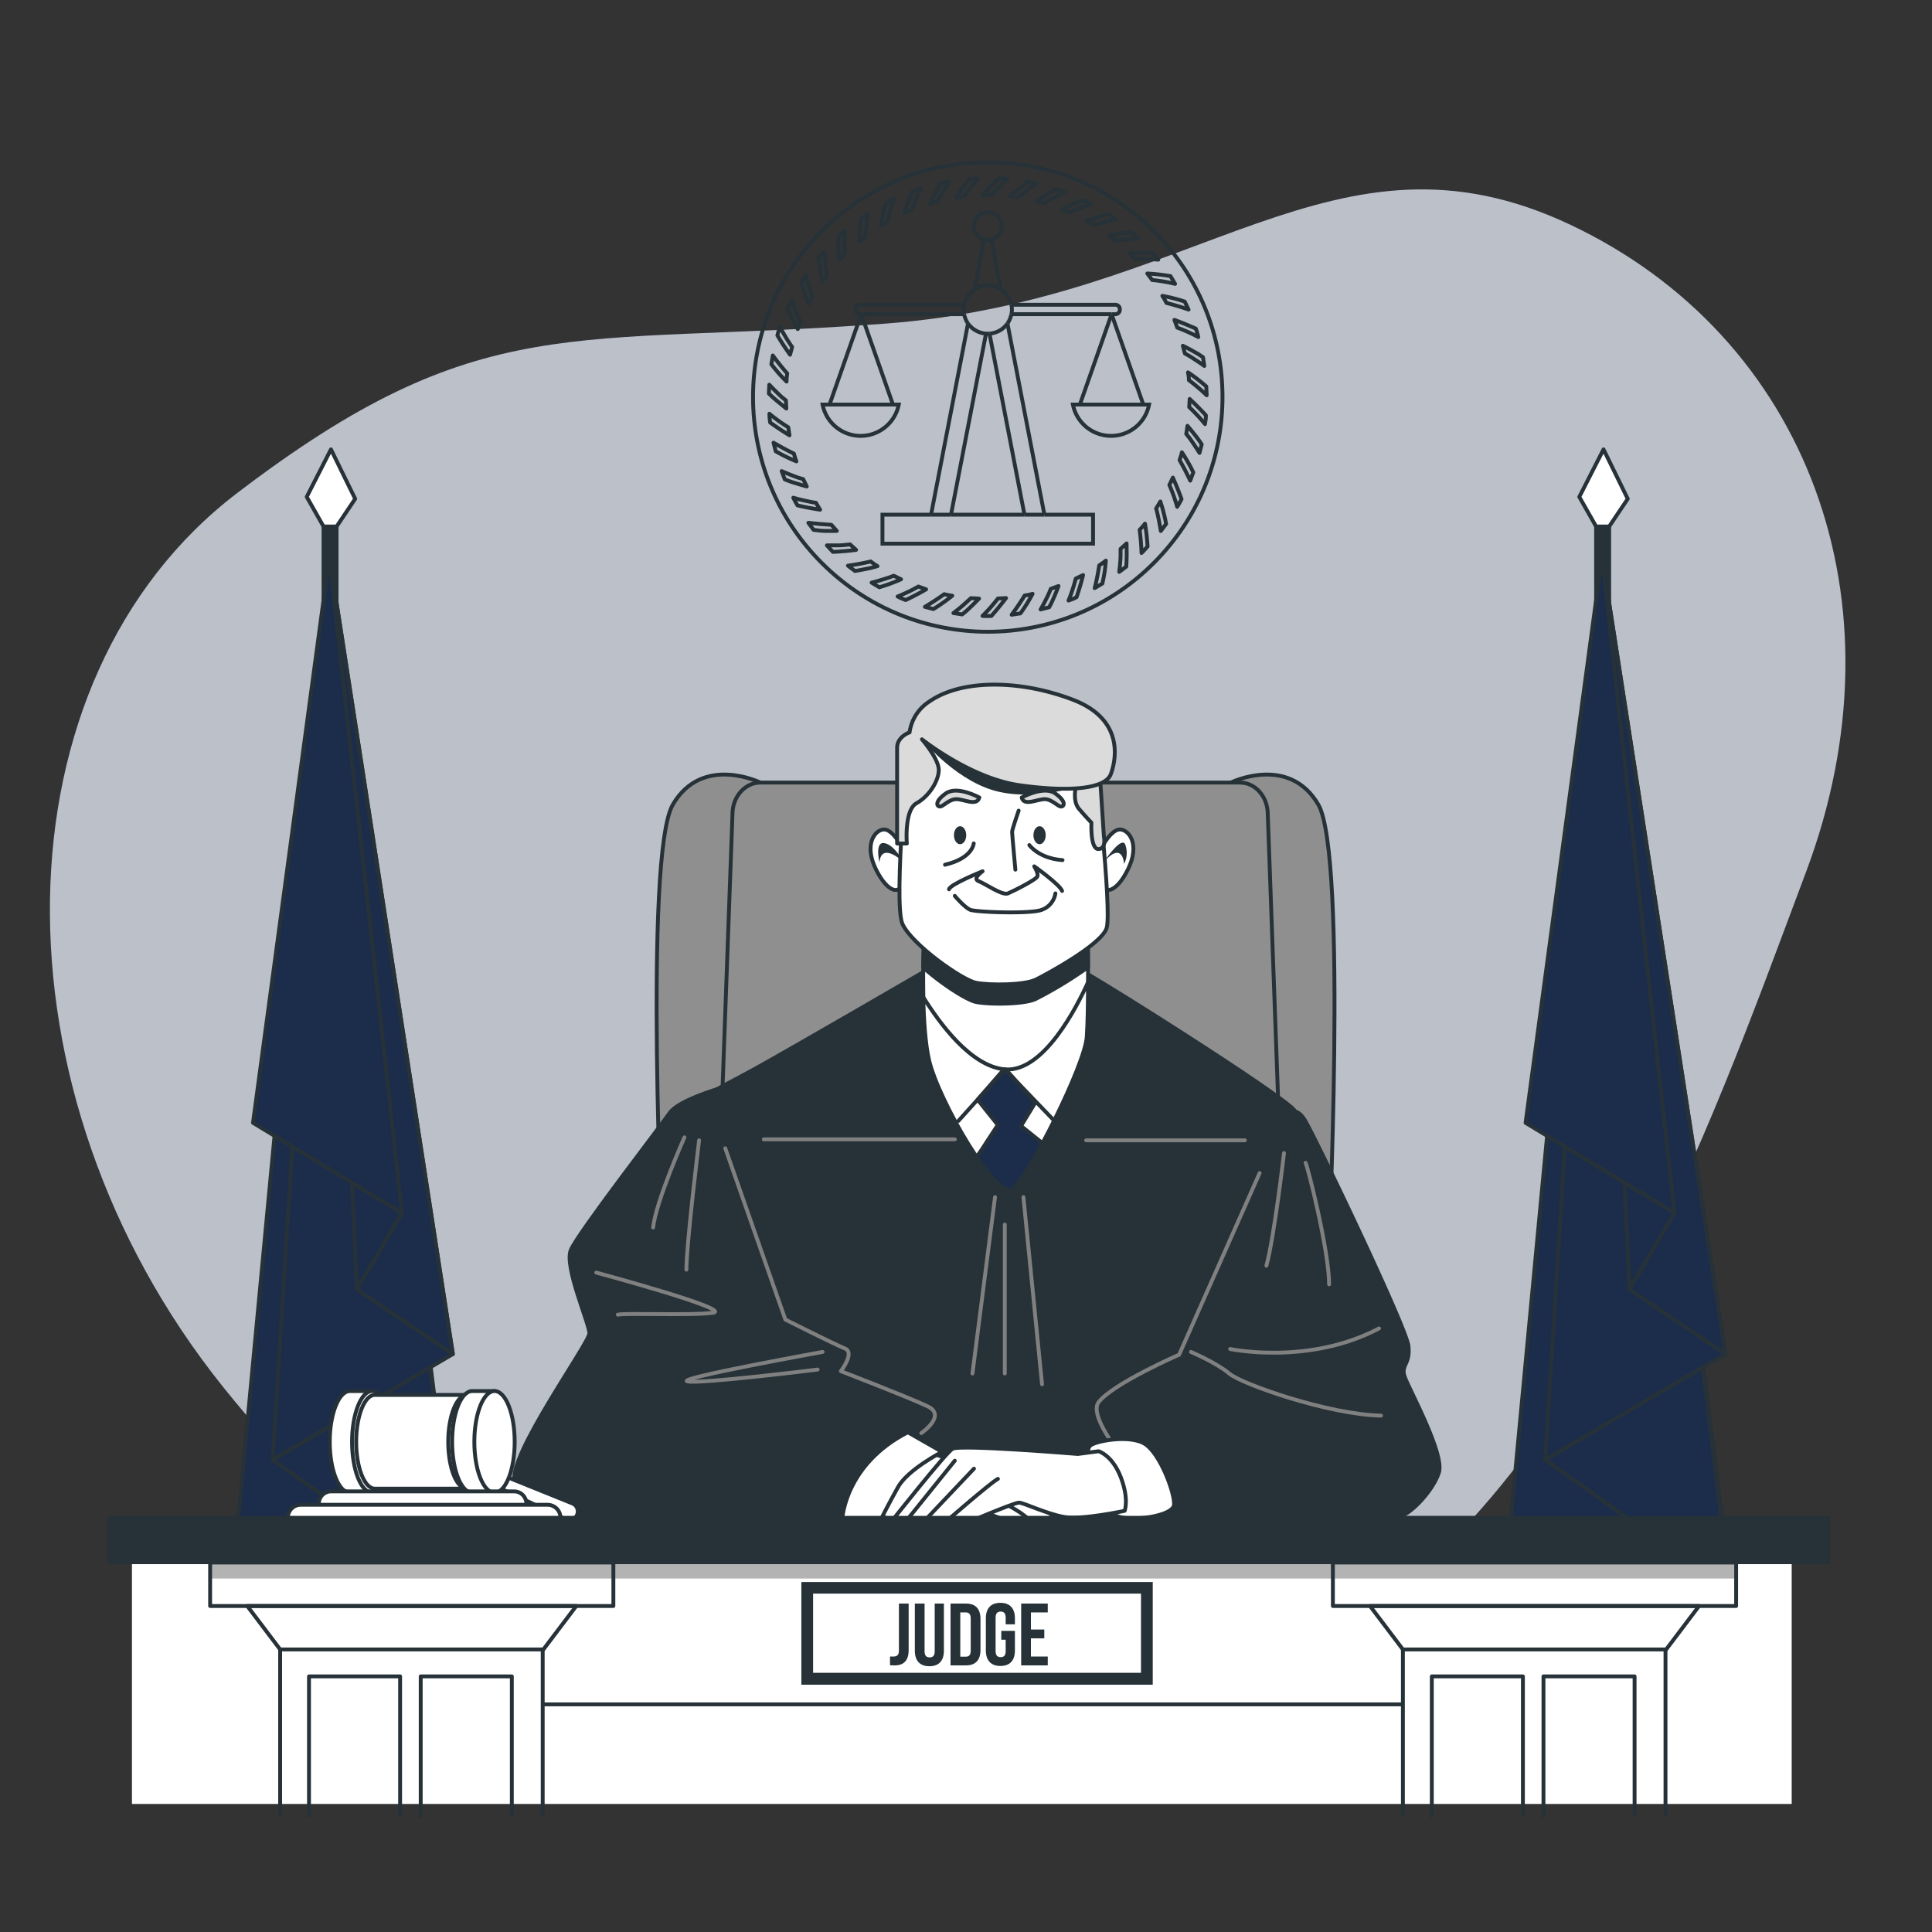 <svg xmlns="http://www.w3.org/2000/svg" viewBox="0 0 500 500"><rect x="0" y="0" width="500" height="500" fill="#333333" stroke="none"/><g id="freepik--background-simple--inject-2"><path d="M187.3,451.92s80.26,23.39,152.14-23.07,101.81-133.48,128-203.29.29-138.39-61-167.38S310.29,77.71,229,83.76,124.57,79.41,61.39,127.59-3.44,282.7,57.78,359,187.3,451.92,187.3,451.92Z" style="fill:#1C2C4B"></path><path d="M187.3,451.92s80.26,23.39,152.14-23.07,101.81-133.48,128-203.29.29-138.39-61-167.38S310.29,77.71,229,83.76,124.57,79.41,61.39,127.59-3.44,282.7,57.78,359,187.3,451.92,187.3,451.92Z" style="fill:#fff;opacity:0.7"></path></g><g id="freepik--Symbol--inject-2"><circle cx="255.63" cy="102.75" r="60.75" transform="translate(2.22 210.85) rotate(-45)" style="fill:none;stroke:#263238;stroke-linecap:round;stroke-linejoin:round"></circle><path d="M307.77,105.36l.11-2.11c1.4,1.31,2.81,2.71,4.2,4.23,0,.38,0,.76-.06,1.14l-.17,1.13A45.89,45.89,0,0,0,307.77,105.36Z" style="fill:none;stroke:#263238;stroke-linecap:round;stroke-linejoin:round"></path><path d="M307,112.3l.32-2.09c.63.74,1.26,1.51,1.88,2.31A27.19,27.19,0,0,1,311,115l-.57,2.21c-.54-.86-1.09-1.7-1.64-2.51l-.83-1.2Z" style="fill:none;stroke:#263238;stroke-linecap:round;stroke-linejoin:round"></path><path d="M305.27,119.06a14.2,14.2,0,0,0,.6-2,41.34,41.34,0,0,1,2.95,5.19l-.79,2.14Q306.71,121.57,305.27,119.06Z" style="fill:none;stroke:#263238;stroke-linecap:round;stroke-linejoin:round"></path><path d="M302.63,125.51l.91-1.9q1.18,2.63,2.24,5.55a21.67,21.67,0,0,1-1.13,2A43,43,0,0,0,302.63,125.51Z" style="fill:none;stroke:#263238;stroke-linecap:round;stroke-linejoin:round"></path><path d="M299.21,131.6l1.09-1.81a44,44,0,0,1,1.49,5.8l-1.37,1.83C300.07,135.39,299.73,133.49,299.21,131.6Z" style="fill:none;stroke:#263238;stroke-linecap:round;stroke-linejoin:round"></path><path d="M294.94,137.12a18.94,18.94,0,0,0,1.38-1.59,53.38,53.38,0,0,1,.67,5.91c-.53.55-1,1.15-1.57,1.67C295.38,141.08,295.17,139,294.94,137.12Z" style="fill:none;stroke:#263238;stroke-linecap:round;stroke-linejoin:round"></path><path d="M290,142.06l1.56-1.42c.05,1.93.05,4-.08,6L289.66,148c.12-1,.21-2,.29-3S290,143,290,142.06Z" style="fill:none;stroke:#263238;stroke-linecap:round;stroke-linejoin:round"></path><path d="M284.48,146.32a20.54,20.54,0,0,0,1.71-1.23c-.09,1-.17,2-.33,3s-.35,1.93-.56,2.92l-2,1.19C283.82,150.17,284.19,148.22,284.48,146.32Z" style="fill:none;stroke:#263238;stroke-linecap:round;stroke-linejoin:round"></path><path d="M278.4,149.74l1.9-.91q-.69,2.79-1.69,5.72c-.34.16-.68.34-1,.48l-1.08.39A42.54,42.54,0,0,0,278.4,149.74Z" style="fill:none;stroke:#263238;stroke-linecap:round;stroke-linejoin:round"></path><path d="M271.94,152.39l2-.73c-.34.92-.71,1.84-1.11,2.77l-.62,1.4-.68,1.32-2.22.57c.5-.89,1-1.77,1.42-2.65A24.31,24.31,0,0,0,271.94,152.39Z" style="fill:none;stroke:#263238;stroke-linecap:round;stroke-linejoin:round"></path><path d="M265.18,154.11l1.05-.16,1-.27a43.44,43.44,0,0,1-3.14,5.06l-2.27.35Q263.69,156.57,265.18,154.11Z" style="fill:none;stroke:#263238;stroke-linecap:round;stroke-linejoin:round"></path><path d="M258.25,154.89l2.11-.11c-1.16,1.53-2.42,3.08-3.79,4.62a17.52,17.52,0,0,1-2.29,0A43.21,43.21,0,0,0,258.25,154.89Z" style="fill:none;stroke:#263238;stroke-linecap:round;stroke-linejoin:round"></path><path d="M251.27,154.8l2.11.11c-.68.7-1.38,1.4-2.11,2.1a28.2,28.2,0,0,1-2.26,2l-2.26-.35c.81-.62,1.58-1.25,2.33-1.88l1.11-1Z" style="fill:none;stroke:#263238;stroke-linecap:round;stroke-linejoin:round"></path><path d="M244.37,153.77a14.28,14.28,0,0,0,2.07.4,42.79,42.79,0,0,1-4.87,3.45l-2.21-.57C241.13,156,242.8,154.89,244.37,153.77Z" style="fill:none;stroke:#263238;stroke-linecap:round;stroke-linejoin:round"></path><path d="M237.68,151.79l2,.73q-2.49,1.44-5.29,2.77a17,17,0,0,1-2.09-.92A42.45,42.45,0,0,0,237.68,151.79Z" style="fill:none;stroke:#263238;stroke-linecap:round;stroke-linejoin:round"></path><path d="M231.29,149l1.9.92a45.42,45.42,0,0,1-5.62,2.06l-2-1.19c1-.26,1.95-.53,2.89-.82S230.35,149.39,231.29,149Z" style="fill:none;stroke:#263238;stroke-linecap:round;stroke-linejoin:round"></path><path d="M225.36,145.31a13.68,13.68,0,0,0,1.73,1.2,25.56,25.56,0,0,1-2.87.71c-1,.2-1.95.39-2.95.55-.61-.46-1.23-.9-1.82-1.38C221.49,146.12,223.48,145.74,225.36,145.31Z" style="fill:none;stroke:#263238;stroke-linecap:round;stroke-linejoin:round"></path><path d="M220,140.89l1.56,1.42q-2.86.38-6,.52L214,141.14c1,0,2,0,3,0S219,141,220,140.89Z" style="fill:none;stroke:#263238;stroke-linecap:round;stroke-linejoin:round"></path><path d="M215.16,135.82c.44.55.94,1.05,1.4,1.58-1,0-2,0-3,0s-2-.16-3-.27l-1.36-1.83Q212.29,135.67,215.16,135.82Z" style="fill:none;stroke:#263238;stroke-linecap:round;stroke-linejoin:round"></path><path d="M211.15,130.11l1.09,1.8c-1.89-.28-3.84-.64-5.84-1.11l-.59-1-.51-1,1.43.41,1.49.34C209.21,129.76,210.19,130,211.15,130.11Z" style="fill:none;stroke:#263238;stroke-linecap:round;stroke-linejoin:round"></path><path d="M207.87,124l.92,1.9c-.94-.26-1.89-.53-2.86-.84a28,28,0,0,1-2.84-1l-.79-2.14c.93.4,1.86.79,2.77,1.14l1.36.52Z" style="fill:none;stroke:#263238;stroke-linecap:round;stroke-linejoin:round"></path><path d="M205.47,117.4c.1.34.16.68.28,1l.36,1a42.81,42.81,0,0,1-5.36-2.62l-.56-2.21C202,115.62,203.74,116.56,205.47,117.4Z" style="fill:none;stroke:#263238;stroke-linecap:round;stroke-linejoin:round"></path><path d="M204,110.58l.32,2.08q-2.46-1.48-5-3.31a15.69,15.69,0,0,1-.2-2.27A42.62,42.62,0,0,0,204,110.58Z" style="fill:none;stroke:#263238;stroke-linecap:round;stroke-linejoin:round"></path><path d="M203.4,103.63l.1,2.1c-.76-.6-1.53-1.23-2.3-1.88l-1.16-1c-.37-.34-.71-.69-1.06-1l.11-2.29c.7.74,1.4,1.46,2.11,2.14l1.05,1C202.62,103,203,103.31,203.4,103.63Z" style="fill:none;stroke:#263238;stroke-linecap:round;stroke-linejoin:round"></path><path d="M203.74,96.65a13.43,13.43,0,0,0-.18,2.1,41,41,0,0,1-3.93-4.49L200,92C201.21,93.66,202.47,95.21,203.74,96.65Z" style="fill:none;stroke:#263238;stroke-linecap:round;stroke-linejoin:round"></path><path d="M205,89.8l-.53,2c-1.12-1.55-2.22-3.21-3.28-5,.1-.37.18-.74.3-1.1l.39-1.08A42.9,42.9,0,0,0,205,89.8Z" style="fill:none;stroke:#263238;stroke-linecap:round;stroke-linejoin:round"></path><path d="M207.18,83.16l-.72,2c-.47-.85-.94-1.73-1.39-2.64l-.67-1.37-.57-1.38,1-2.06c.35,1,.72,1.89,1.1,2.79A29.44,29.44,0,0,0,207.18,83.16Z" style="fill:none;stroke:#263238;stroke-linecap:round;stroke-linejoin:round"></path><path d="M210.24,76.89l-.55.9-.46.95-.56-1.4L208.22,76c-.29-.94-.57-1.9-.83-2.88l1.19-2C209.07,73.13,209.63,75.06,210.24,76.89Z" style="fill:none;stroke:#263238;stroke-linecap:round;stroke-linejoin:round"></path><path d="M214.11,71.08l-1.27,1.69q-.65-2.82-1.1-5.9c.47-.59,1-1.13,1.52-1.7.08,1,.17,2,.3,3S213.91,70.12,214.11,71.08Z" style="fill:none;stroke:#263238;stroke-linecap:round;stroke-linejoin:round"></path><path d="M218.66,65.79l-1.42,1.56c-.11-1-.2-2-.27-3s0-2,0-3l1.69-1.54Q218.53,62.93,218.66,65.79Z" style="fill:none;stroke:#263238;stroke-linecap:round;stroke-linejoin:round"></path><path d="M224,61.23c-.56.43-1.13.83-1.68,1.28.07-1.93.26-3.89.52-5.93a19,19,0,0,1,1.88-1.3,28.68,28.68,0,0,0-.45,3C224.11,59.28,224,60.26,224,61.23Z" style="fill:none;stroke:#263238;stroke-linecap:round;stroke-linejoin:round"></path><path d="M229.76,57.36l-1.8,1.1c.16-1,.34-1.93.54-2.92s.43-2,.73-2.94l2.06-1A43.7,43.7,0,0,0,229.76,57.36Z" style="fill:none;stroke:#263238;stroke-linecap:round;stroke-linejoin:round"></path><path d="M236,54.31a13.74,13.74,0,0,0-1.93.84,42.15,42.15,0,0,1,2.06-5.59l2.15-.79C237.44,50.65,236.69,52.5,236,54.31Z" style="fill:none;stroke:#263238;stroke-linecap:round;stroke-linejoin:round"></path><path d="M242.67,52.16l-2,.52q1.24-2.59,2.8-5.27a17,17,0,0,1,2.24-.43A42.41,42.41,0,0,0,242.67,52.16Z" style="fill:none;stroke:#263238;stroke-linecap:round;stroke-linejoin:round"></path><path d="M249.52,50.86l-2.08.32c.52-.83,1.07-1.65,1.64-2.49l.89-1.25.93-1.15,2.29-.12c-.67.77-1.31,1.55-1.92,2.31A28.63,28.63,0,0,0,249.52,50.86Z" style="fill:none;stroke:#263238;stroke-linecap:round;stroke-linejoin:round"></path><path d="M256.49,50.52a12.27,12.27,0,0,0-2.1,0,41.86,41.86,0,0,1,4.08-4.35l2.28.12Q258.47,48.41,256.49,50.52Z" style="fill:none;stroke:#263238;stroke-linecap:round;stroke-linejoin:round"></path><path d="M263.45,51.12l-2.09-.32c1.44-1.26,3-2.52,4.63-3.76l1.13.18,1.11.29A42.45,42.45,0,0,0,263.45,51.12Z" style="fill:none;stroke:#263238;stroke-linecap:round;stroke-linejoin:round"></path><path d="M270.27,52.59l-2-.52c.8-.56,1.63-1.1,2.48-1.65s1.74-1.08,2.61-1.51l2.15.78c-.91.45-1.8.91-2.66,1.38l-1.28.71Z" style="fill:none;stroke:#263238;stroke-linecap:round;stroke-linejoin:round"></path><path d="M276.82,55c-.32-.15-.63-.32-.95-.45l-1-.36a42.87,42.87,0,0,1,5.45-2.4l2.06,1Q279.47,53.81,276.82,55Z" style="fill:none;stroke:#263238;stroke-linecap:round;stroke-linejoin:round"></path><path d="M283,58.26l-1.8-1.09q2.73-.93,5.75-1.68c.66.39,1.23.89,1.85,1.33-1,.19-1.94.36-2.92.61S283.92,58,283,58.26Z" style="fill:none;stroke:#263238;stroke-linecap:round;stroke-linejoin:round"></path><path d="M288.69,62.27,287,61c1-.2,1.94-.39,2.95-.56s1.95-.24,3-.34l1.69,1.54C292.56,61.79,290.61,62,288.69,62.27Z" style="fill:none;stroke:#263238;stroke-linecap:round;stroke-linejoin:round"></path><path d="M293.76,67.07c-.48-.5-.92-1.06-1.44-1.53a58.61,58.61,0,0,1,5.95-.08,20.43,20.43,0,0,1,1.49,1.74A55,55,0,0,0,293.76,67.07Z" style="fill:none;stroke:#263238;stroke-linecap:round;stroke-linejoin:round"></path><path d="M298.19,72.47l-1.27-1.69a57.16,57.16,0,0,1,6,.68l1.19,2A44,44,0,0,0,298.19,72.47Z" style="fill:none;stroke:#263238;stroke-linecap:round;stroke-linejoin:round"></path><path d="M301.87,78.4a16.63,16.63,0,0,0-1.05-1.83,42.6,42.6,0,0,1,5.78,1.48l1,2.07Q304.66,79.1,301.87,78.4Z" style="fill:none;stroke:#263238;stroke-linecap:round;stroke-linejoin:round"></path><path d="M304.67,84.79l-.73-2q2.71,1,5.53,2.25a15.28,15.28,0,0,1,.65,2.19A42.9,42.9,0,0,0,304.67,84.79Z" style="fill:none;stroke:#263238;stroke-linecap:round;stroke-linejoin:round"></path><path d="M306.65,91.48l-.53-2c.88.43,1.76.9,2.64,1.39l1.33.75,1.24.82.35,2.26q-1.24-.89-2.49-1.68A27.37,27.37,0,0,0,306.65,91.48Z" style="fill:none;stroke:#263238;stroke-linecap:round;stroke-linejoin:round"></path><path d="M307.68,98.38c0-.35,0-.7-.06-1l-.16-1a42,42,0,0,1,4.72,3.63l.11,2.28Q310,100.13,307.68,98.38Z" style="fill:none;stroke:#263238;stroke-linecap:round;stroke-linejoin:round"></path><line x1="255.18" y1="86.34" x2="246.12" y2="133.2" style="fill:none;stroke:#263238;stroke-miterlimit:10"></line><line x1="265.13" y1="133.2" x2="256.08" y2="86.34" style="fill:none;stroke:#263238;stroke-miterlimit:10"></line><line x1="270.29" y1="133.2" x2="260.73" y2="83.72" style="fill:none;stroke:#263238;stroke-miterlimit:10"></line><line x1="252.24" y1="74.86" x2="254.72" y2="61.98" style="fill:none;stroke:#263238;stroke-miterlimit:10"></line><line x1="256.53" y1="61.98" x2="259.02" y2="74.86" style="fill:none;stroke:#263238;stroke-miterlimit:10"></line><line x1="240.96" y1="133.2" x2="250.52" y2="83.72" style="fill:none;stroke:#263238;stroke-miterlimit:10"></line><path d="M222.89,81.31h-.33a1.14,1.14,0,0,1-1.13-1.13V80a1.14,1.14,0,0,1,1.13-1.13h26.93" style="fill:none;stroke:#263238;stroke-miterlimit:10"></path><line x1="222.89" y1="81.31" x2="249.49" y2="81.31" style="fill:none;stroke:#263238;stroke-miterlimit:10"></line><line x1="222.89" y1="81.31" x2="222.89" y2="81.31" style="fill:none;stroke:#263238;stroke-miterlimit:10"></line><line x1="287.68" y1="81.31" x2="261.76" y2="81.31" style="fill:none;stroke:#263238;stroke-miterlimit:10"></line><line x1="287.68" y1="81.31" x2="287.68" y2="81.31" style="fill:none;stroke:#263238;stroke-miterlimit:10"></line><path d="M287.68,81.31h1a1.14,1.14,0,0,0,1.13-1.13V80a1.14,1.14,0,0,0-1.13-1.13H261.76" style="fill:none;stroke:#263238;stroke-miterlimit:10"></path><line x1="270.29" y1="133.2" x2="265.13" y2="133.2" style="fill:none;stroke:#263238;stroke-miterlimit:10"></line><line x1="240.96" y1="133.2" x2="246.12" y2="133.2" style="fill:none;stroke:#263238;stroke-miterlimit:10"></line><polyline points="240.96 133.2 228.38 133.2 228.38 140.7 282.88 140.7 282.88 133.2 270.29 133.2" style="fill:none;stroke:#263238;stroke-miterlimit:10"></polyline><line x1="246.12" y1="133.2" x2="265.13" y2="133.2" style="fill:none;stroke:#263238;stroke-miterlimit:10"></line><path d="M261.76,81.31a6.06,6.06,0,0,0,0-2.4" style="fill:none;stroke:#263238;stroke-miterlimit:10"></path><path d="M255.18,86.34l.45,0,.45,0" style="fill:none;stroke:#263238;stroke-miterlimit:10"></path><path d="M252.24,74.86a6.24,6.24,0,0,0-2.75,4" style="fill:none;stroke:#263238;stroke-miterlimit:10"></path><path d="M252.24,74.86a6.19,6.19,0,0,1,6.78,0" style="fill:none;stroke:#263238;stroke-miterlimit:10"></path><path d="M261.76,78.91a6.22,6.22,0,0,0-2.74-4" style="fill:none;stroke:#263238;stroke-miterlimit:10"></path><path d="M250.52,83.72a6.25,6.25,0,0,1-1-2.41" style="fill:none;stroke:#263238;stroke-miterlimit:10"></path><path d="M256.08,86.34a6.25,6.25,0,0,0,4.65-2.62" style="fill:none;stroke:#263238;stroke-miterlimit:10"></path><path d="M249.49,81.31a6.06,6.06,0,0,1,0-2.4" style="fill:none;stroke:#263238;stroke-miterlimit:10"></path><path d="M260.73,83.72a6.25,6.25,0,0,0,1-2.41" style="fill:none;stroke:#263238;stroke-miterlimit:10"></path><path d="M255.18,86.34a6.27,6.27,0,0,1-4.66-2.62" style="fill:none;stroke:#263238;stroke-miterlimit:10"></path><path d="M256.53,62a3.22,3.22,0,0,1-1.81,0" style="fill:none;stroke:#263238;stroke-miterlimit:10"></path><path d="M256.53,62a3.6,3.6,0,1,0-1.81,0" style="fill:none;stroke:#263238;stroke-miterlimit:10"></path><line x1="230.99" y1="104.4" x2="222.89" y2="81.31" style="fill:none;stroke:#263238;stroke-miterlimit:10"></line><line x1="222.89" y1="81.31" x2="214.79" y2="104.4" style="fill:none;stroke:#263238;stroke-miterlimit:10"></line><path d="M212.88,104.7a10.05,10.05,0,0,0,19.72,0Z" style="fill:none;stroke:#263238;stroke-miterlimit:10"></path><line x1="287.68" y1="81.31" x2="295.78" y2="104.4" style="fill:none;stroke:#263238;stroke-miterlimit:10"></line><line x1="287.68" y1="81.31" x2="279.58" y2="104.4" style="fill:none;stroke:#263238;stroke-miterlimit:10"></line><path d="M287.53,112.8a10,10,0,0,0,9.85-8.1H277.67A10.05,10.05,0,0,0,287.53,112.8Z" style="fill:none;stroke:#263238;stroke-miterlimit:10"></path></g><g id="freepik--Flags--inject-2"><rect x="83.73" y="136.26" width="3.38" height="258.83" style="fill:#263238;stroke:#263238;stroke-linecap:round;stroke-linejoin:round"></rect><polygon points="116.64 395.09 85.25 144.04 61.47 395.09 116.64 395.09" style="fill:#1C2C4B;stroke:#263238;stroke-linecap:round;stroke-linejoin:round"></polygon><polygon points="116.37 395.09 107.08 318.93 70.55 377.81 94.99 395.09 116.37 395.09" style="fill:#1C2C4B;stroke:#263238;stroke-linecap:round;stroke-linejoin:round"></polygon><polygon points="117.2 350.43 70.55 377.81 85.25 144.04 117.2 350.43" style="fill:#1C2C4B;stroke:#263238;stroke-linecap:round;stroke-linejoin:round"></polygon><polygon points="85.25 144.04 117.2 350.43 92.36 333.7 85.25 144.04" style="fill:#1C2C4B;stroke:#263238;stroke-linecap:round;stroke-linejoin:round"></polygon><polygon points="92.36 333.7 104.02 313.92 90.33 289.07 92.36 333.7" style="fill:#1C2C4B;stroke:#263238;stroke-linecap:round;stroke-linejoin:round"></polygon><polygon points="85.25 144.04 65.48 290.59 104.02 313.92 85.25 144.04" style="fill:#1C2C4B;stroke:#263238;stroke-linecap:round;stroke-linejoin:round"></polygon><polygon points="83.73 136.26 79.38 128.59 85.65 116.3 91.92 129.1 87.11 136.26 83.73 136.26" style="fill:#fff;stroke:#263238;stroke-linecap:round;stroke-linejoin:round"></polygon><rect x="413.07" y="136.26" width="3.38" height="258.83" style="fill:#263238;stroke:#263238;stroke-linecap:round;stroke-linejoin:round"></rect><polygon points="445.98 395.09 414.59 144.04 390.81 395.09 445.98 395.09" style="fill:#1C2C4B;stroke:#263238;stroke-linecap:round;stroke-linejoin:round"></polygon><polygon points="445.71 395.09 436.42 318.93 399.89 377.81 424.33 395.09 445.71 395.09" style="fill:#1C2C4B;stroke:#263238;stroke-linecap:round;stroke-linejoin:round"></polygon><polygon points="446.54 350.43 399.89 377.81 414.59 144.04 446.54 350.43" style="fill:#1C2C4B;stroke:#263238;stroke-linecap:round;stroke-linejoin:round"></polygon><polygon points="414.59 144.04 446.54 350.43 421.69 333.7 414.59 144.04" style="fill:#1C2C4B;stroke:#263238;stroke-linecap:round;stroke-linejoin:round"></polygon><polygon points="421.69 333.7 433.36 313.92 419.67 289.07 421.69 333.7" style="fill:#1C2C4B;stroke:#263238;stroke-linecap:round;stroke-linejoin:round"></polygon><polygon points="414.59 144.04 394.82 290.59 433.36 313.92 414.59 144.04" style="fill:#1C2C4B;stroke:#263238;stroke-linecap:round;stroke-linejoin:round"></polygon><polygon points="413.07 136.26 408.72 128.59 414.99 116.3 421.26 129.1 416.45 136.26 413.07 136.26" style="fill:#fff;stroke:#263238;stroke-linecap:round;stroke-linejoin:round"></polygon></g><g id="freepik--Character--inject-2"><path d="M196.78,202.53s-15-7.38-22.64,5.68-2.53,118.73-2.53,118.73H192.4Z" style="fill:#8f8f8f;stroke:#263238;stroke-linecap:round;stroke-linejoin:round"></path><path d="M318.53,202.53s15-7.38,22.64,5.68,2.53,118.73,2.53,118.73H322.91Z" style="fill:#8f8f8f;stroke:#263238;stroke-linecap:round;stroke-linejoin:round"></path><path d="M196.78,202.53H320.89c3.86,0,7,3.42,7.19,7.74l4.28,117.8H185.3l4.28-117.8C189.74,206,192.91,202.53,196.78,202.53Z" style="fill:#8f8f8f;stroke:#263238;stroke-linecap:round;stroke-linejoin:round"></path><path d="M241.28,250.23S205.53,271,195.39,276.6,178.14,285,178.14,289V392.44H339.4s-3.29-102.15-4.31-104.93-55.52-37.28-58.82-38.29S241.28,250.23,241.28,250.23Z" style="fill:#263238;stroke:#263238;stroke-linecap:round;stroke-linejoin:round"></path><path d="M332.3,288.27s2.79-2.54,5.33,1.52,26.37,53.75,26.88,58.57-2,4.82-1,7.86,10.4,20,8.88,24.85-7.67,11.1-10.2,11.35-54,0-54,0a18.49,18.49,0,0,1-9.83-6c-3.81-4.82-13.95-18.25-13.95-20.54s11.16-10.39,13.44-12.93,9.38-2.28,10.4-3S321.91,320,325,312.35a124.23,124.23,0,0,0,4.82-15" style="fill:#263238;stroke:#263238;stroke-linecap:round;stroke-linejoin:round"></path><path d="M298.33,386.39s-17.71-18.71-14-23.52,20.83-12.28,20.83-12.28l20.83-47" style="fill:none;stroke:gray;stroke-linecap:round;stroke-linejoin:round"></path><path d="M308.22,349.88s6.59,2.79,9.89,5.58,25.86,10.65,39.3,10.9" style="fill:none;stroke:gray;stroke-linecap:round;stroke-linejoin:round"></path><path d="M318.36,349.12s20.28,4.31,38.54-5.33" style="fill:none;stroke:gray;stroke-linecap:round;stroke-linejoin:round"></path><path d="M332.3,298.41s-2.53,21.8-4.56,29.16" style="fill:none;stroke:gray;stroke-linecap:round;stroke-linejoin:round"></path><path d="M337.88,300.94c.51.76,6.09,22.82,6.09,31.44" style="fill:none;stroke:gray;stroke-linecap:round;stroke-linejoin:round"></path><path d="M186.26,281.67s-10.65,3.05-12.93,6.34-23.84,31.19-25.61,35.5,4.81,19,4.81,21.55S131,377.26,133.26,383.6s10.15,8.62,10.15,8.62H218s5.83-11.91,11.92-16.22,9.13-3.3,10.65-5.58-.51-6.34-5.58-8.88-19.27-7.86-19.27-7.86,3.55-2.28,1-4.05-12.42-6.6-13.43-8.12-10.65-26.87-13.7-39.05" style="fill:#263238;stroke:#263238;stroke-linecap:round;stroke-linejoin:round"></path><path d="M238.43,370.88s6.7-4.54,1.61-6.94-22.43-9.08-22.43-9.08,3.73-4.81,1.06-5.87-15.42-7.48-15.42-7.48L187.7,297.18" style="fill:none;stroke:gray;stroke-linecap:round;stroke-linejoin:round"></path><path d="M154.31,329.34s35.75,9.64,30.17,10.4-22.56,0-24.59.5" style="fill:none;stroke:gray;stroke-linecap:round;stroke-linejoin:round"></path><path d="M212.88,349.88s-38,6.85-35,7.61,33.72-3.05,33.72-3.05" style="fill:none;stroke:gray;stroke-linecap:round;stroke-linejoin:round"></path><path d="M180.93,295.11s-3.29,26.88-3.29,33.47" style="fill:none;stroke:gray;stroke-linecap:round;stroke-linejoin:round"></path><path d="M177.13,294.35s-7.35,16.48-8.11,23.33" style="fill:none;stroke:gray;stroke-linecap:round;stroke-linejoin:round"></path><line x1="197.67" y1="294.86" x2="247.11" y2="294.86" style="fill:none;stroke:gray;stroke-linecap:round;stroke-linejoin:round"></line><line x1="281.09" y1="295.11" x2="322.16" y2="295.11" style="fill:none;stroke:gray;stroke-linecap:round;stroke-linejoin:round"></line><line x1="257.51" y1="309.82" x2="251.67" y2="355.46" style="fill:none;stroke:gray;stroke-linecap:round;stroke-linejoin:round"></line><line x1="260.04" y1="316.92" x2="260.04" y2="355.46" style="fill:none;stroke:gray;stroke-linecap:round;stroke-linejoin:round"></line><line x1="264.86" y1="309.82" x2="269.68" y2="358.25" style="fill:none;stroke:gray;stroke-linecap:round;stroke-linejoin:round"></line><path d="M239.14,242.74s-1,21.45,1.31,31.65S258,311,262.16,307.61s18.57-31.91,19.09-39.23.27-25.64.27-25.64-14.39,8.89-24.07,6.54A103.44,103.44,0,0,1,239.14,242.74Z" style="fill:#fff;stroke:#263238;stroke-linecap:round;stroke-linejoin:round"></path><path d="M238.93,250.39c4.83,4.31,11.29,8.44,13.67,8.92,3.6.72,12.6.63,15.48-.8a106.49,106.49,0,0,0,13.5-8.2c0-4.31-.06-7.57-.06-7.57s-14.39,8.89-24.07,6.54a103.44,103.44,0,0,1-18.31-6.54S239,245.91,238.93,250.39Z" style="fill:#263238;stroke:#263238;stroke-linecap:round;stroke-linejoin:round"></path><path d="M281.58,254.19c-2.83,6.3-11.48,23.41-21.52,22.56-8.85-.76-17-12.1-21.11-18.68.12,5.81.51,12.05,1.5,16.32,2.35,10.2,17.52,36.62,21.71,33.22s18.57-31.91,19.09-39.23C281.49,265,281.57,259.34,281.58,254.19Z" style="fill:#fff;stroke:#263238;stroke-linecap:round;stroke-linejoin:round"></path><path d="M260.85,277.39c-.6.07-.18-.59-.79-.64s-.16.62-.69.51L253,284.59l5.23,6.54-4.44,6.81s-.52.67-1.06,1.43c3.91,5.76,7.65,9.69,9.43,8.24,1.55-1.26,4.5-6,7.63-11.77l-5.54-4.44,3.66-6Z" style="fill:#1C2C4B;stroke:#263238;stroke-linecap:round;stroke-linejoin:round"></path><polyline points="248.03 290.09 260.06 276.75 272.88 290.09" style="fill:none;stroke:#263238;stroke-linecap:round;stroke-linejoin:round"></polyline><path d="M233.52,219.33s-2.55-4.87-4.88-4.66-5.09,4-1.91,10.39,6.36,6.15,6.57,3.61S233.52,219.33,233.52,219.33Z" style="fill:#fff;stroke:#263238;stroke-linecap:round;stroke-linejoin:round"></path><path d="M227.6,223.21s-1.33-5.55,1.34-5,4.78,4.78,4.78,4.78S228.08,217.71,227.6,223.21Z" style="fill:#263238"></path><path d="M285.1,219.33s2.54-4.87,4.88-4.66,5.08,4,1.9,10.39-6.36,6.15-6.57,3.61S285.1,219.33,285.1,219.33Z" style="fill:#fff;stroke:#263238;stroke-linecap:round;stroke-linejoin:round"></path><path d="M285.55,223.21s5-7.46,5.74-4.4a6.22,6.22,0,0,1-.38,4.78S290.61,217.38,285.55,223.21Z" style="fill:#263238"></path><path d="M235.36,189.54s-4.31,44.21-1.79,49.61,15.44,14.46,19,15.18,12.6.63,15.48-.8,16.89-9,18.33-13.3-2.87-45.66-4.67-51-13.66-9-24.45-9S236.44,186.3,235.36,189.54Z" style="fill:#fff;stroke:#263238;stroke-linecap:round;stroke-linejoin:round"></path><path d="M239.87,192s8.61,10.21,18.86,12.45,21-1.72,21-1.72Z" style="fill:#263238;stroke:#263238;stroke-linecap:round;stroke-linejoin:round"></path><path d="M263.63,209.79s-1.7,4.88-1.7,5.51.85,9.76.85,9.76" style="fill:none;stroke:#263238;stroke-linecap:round;stroke-linejoin:round"></path><path d="M245.6,230.15c.22-1.27,8.7-4.67,8.7-4.67s-2.76,1.91-1.06,2.55,6.15,3.82,7.63,3.18,7.43-3.6,7.64-4.45-.85-2.55-.85-2.55,6.58,4.67,7.21,6.36" style="fill:none;stroke:#263238;stroke-linecap:round;stroke-linejoin:round"></path><path d="M253.45,206.4s-5.72-3.18-8.69-1.06-2.34,3.39-1.49,3.39,2.33-1.91,4.24-1.91S252.82,208.73,253.45,206.4Z" style="fill:#dbdbdb;stroke:#263238;stroke-linecap:round;stroke-linejoin:round"></path><path d="M264.41,206.4s5.72-3.18,8.69-1.06,2.34,3.39,1.49,3.39-2.34-1.91-4.24-1.91S265,208.73,264.41,206.4Z" style="fill:#dbdbdb;stroke:#263238;stroke-linecap:round;stroke-linejoin:round"></path><ellipse cx="248.47" cy="216.15" rx="1.59" ry="2.33" style="fill:#263238"></ellipse><ellipse cx="269.04" cy="216.15" rx="1.59" ry="2.33" style="fill:#263238"></ellipse><path d="M247.09,231.85s2.54,3,4,3.6,14,1.06,17.81.21a5.41,5.41,0,0,0,4.24-4.45" style="fill:none;stroke:#263238;stroke-linecap:round;stroke-linejoin:round"></path><path d="M252,218.27s-.22,3.82-7.43,5.52" style="fill:none;stroke:#263238;stroke-linecap:round;stroke-linejoin:round"></path><path d="M266.39,218.7s2.44,3.47,8.59,3.9" style="fill:none;stroke:#263238;stroke-linecap:round;stroke-linejoin:round"></path><path d="M278.5,203.2s-1.08,4,.72,6.11,3.24,3.59,3.24,3.59-.36,6.83,1.79,6.83,1.44-3.23,1.44-3.23L284.61,200Z" style="fill:#dbdbdb;stroke:#263238;stroke-linecap:round;stroke-linejoin:round"></path><path d="M238.6,191.34s12.58,10.06,25.16,11.86,22.29,1.08,23.73-2.88,3.29-14.13-9.65-19.16-28.63-5.73-37.44.47a11.27,11.27,0,0,0-5,7.91s-3.23,1.08-3.23,4V218.3h2.52s-.72-8.63,2.51-10.43,5.75-5.75,5.75-8.63S238.6,191.34,238.6,191.34Z" style="fill:#dbdbdb;stroke:#263238;stroke-linecap:round;stroke-linejoin:round"></path><path d="M240.49,375.88s21.79,7.35,25.33,8.61,11.91,6.08,11.91,7.6-.25,1.78-1.77,1.78H255.44c-1.27,0-23,.26-24.05-.38a18.22,18.22,0,0,0-4.33-1.14S231.11,376.64,240.49,375.88Z" style="fill:#fff;stroke:#263238;stroke-linecap:round;stroke-linejoin:round"></path><path d="M247.08,389.56s9.88,2,13.68,4.31" style="fill:#fff;stroke:#263238;stroke-linecap:round;stroke-linejoin:round"></path><path d="M252.14,385.51s11.66,4.56,14.7,8.36" style="fill:#fff;stroke:#263238;stroke-linecap:round;stroke-linejoin:round"></path><path d="M258.73,384.24s11.4,5.07,14.69,9.12" style="fill:#fff;stroke:#263238;stroke-linecap:round;stroke-linejoin:round"></path><path d="M234.94,370.67l8.87,5.07s-8.87,4.57-11.41,9.13-4.31,8.11-4.31,8.11H218S218.71,379,234.94,370.67Z" style="fill:#fff;stroke:#263238;stroke-linecap:round;stroke-linejoin:round"></path><path d="M281.92,377.47s-.89-2.08.19-3.29,10.33-3,14.25-.45,7.66,12.62,7.49,15.66-11.18,4.44-14.65,3S281.92,377.47,281.92,377.47Z" style="fill:#fff;stroke:#263238;stroke-linecap:round;stroke-linejoin:round"></path><path d="M284.32,375.58l-5.38.71s-30.58-2.51-32.43-1.35-16.07,19.15-16.07,19.15l17.46,1s14.58-6.28,15.85-6.21,7.2,2.95,11.72,3.72S291.06,391,291.06,391s1.19-3-1-8.7S284.32,375.58,284.32,375.58Z" style="fill:#fff;stroke:#263238;stroke-linecap:round;stroke-linejoin:round"></path><path d="M243.6,394.84s12.83-11.2,14.66-12.11" style="fill:#fff;stroke:#263238;stroke-linecap:round;stroke-linejoin:round"></path><line x1="252.06" y1="380.09" x2="238.82" y2="394.06" style="fill:#fff;stroke:#263238;stroke-linecap:round;stroke-linejoin:round"></line><line x1="247.1" y1="378.03" x2="233.98" y2="394.29" style="fill:#fff;stroke:#263238;stroke-linecap:round;stroke-linejoin:round"></line></g><g id="freepik--Hammer--inject-2"><path d="M107.25,372.59l40.88,16.5a2.23,2.23,0,0,1,1.3,2.71h0a2.22,2.22,0,0,1-3.08,1.36l-39.48-18.65Z" style="fill:#fff;stroke:#263238;stroke-linecap:round;stroke-linejoin:round"></path><path d="M90.57,360h5.76v26.3H90.57c-2.89,0-5.23-5.89-5.23-13.15S87.68,360,90.57,360Z" style="fill:#fff;stroke:#263238;stroke-linecap:round;stroke-linejoin:round"></path><ellipse cx="96.33" cy="373.15" rx="5.22" ry="13.15" style="fill:#fff;stroke:#263238;stroke-linecap:round;stroke-linejoin:round"></ellipse><path d="M97,361h23.83v24.26H97c-2.66,0-4.82-5.43-4.82-12.13S94.36,361,97,361Z" style="fill:#fff;stroke:#263238;stroke-linecap:round;stroke-linejoin:round"></path><path d="M116,373.15c0,6.7,2.16,12.13,4.82,12.13s4.82-5.43,4.82-12.13S123.51,361,120.85,361,116,366.45,116,373.15Z" style="fill:#fff;stroke:#263238;stroke-linecap:round;stroke-linejoin:round"></path><path d="M122.21,360H128v26.3h-5.77c-2.88,0-5.22-5.89-5.22-13.15S119.33,360,122.21,360Z" style="fill:#fff;stroke:#263238;stroke-linecap:round;stroke-linejoin:round"></path><ellipse cx="127.98" cy="373.15" rx="5.22" ry="13.15" style="fill:#fff;stroke:#263238;stroke-linecap:round;stroke-linejoin:round"></ellipse><path d="M82.51,386h53.7a0,0,0,0,1,0,0v.48a3.17,3.17,0,0,1-3.17,3.17H85.68a3.17,3.17,0,0,1-3.17-3.17V386A0,0,0,0,1,82.51,386Z" transform="translate(218.73 775.62) rotate(180)" style="fill:#fff;stroke:#263238;stroke-linecap:round;stroke-linejoin:round"></path><path d="M74.46,389.44H145a0,0,0,0,1,0,0v.5a3.33,3.33,0,0,1-3.33,3.33H77.79a3.33,3.33,0,0,1-3.33-3.33v-.5A0,0,0,0,1,74.46,389.44Z" transform="translate(219.5 782.71) rotate(180)" style="fill:#fff;stroke:#263238;stroke-linecap:round;stroke-linejoin:round"></path></g><g id="freepik--Table--inject-2"><rect x="34.15" y="399.56" width="429.54" height="67.3" style="fill:#fff"></rect><rect x="54.55" y="402.39" width="394.69" height="6.14" style="opacity:0.3"></rect><rect x="28.29" y="392.81" width="444.9" height="11.49" style="fill:#263238;stroke:#263238;stroke-linecap:round;stroke-linejoin:round"></rect><rect x="54.38" y="404.38" width="104.36" height="11.25" style="fill:none;stroke:#263238;stroke-linecap:round;stroke-linejoin:round"></rect><polygon points="140.63 426.88 72.5 426.88 63.99 415.63 149.14 415.63 140.63 426.88" style="fill:none;stroke:#263238;stroke-linecap:round;stroke-linejoin:round"></polygon><line x1="72.5" y1="426.88" x2="72.5" y2="469.75" style="fill:none;stroke:#263238;stroke-linecap:round;stroke-linejoin:round"></line><line x1="140.45" y1="469.75" x2="140.45" y2="426.88" style="fill:none;stroke:#263238;stroke-linecap:round;stroke-linejoin:round"></line><polyline points="79.97 470 79.97 433.85 103.55 433.85 103.55 469.75" style="fill:none;stroke:#263238;stroke-linecap:round;stroke-linejoin:round"></polyline><polyline points="108.88 470 108.88 433.85 132.46 433.85 132.46 469.75" style="fill:none;stroke:#263238;stroke-linecap:round;stroke-linejoin:round"></polyline><rect x="344.95" y="404.38" width="104.36" height="11.25" style="fill:none;stroke:#263238;stroke-linecap:round;stroke-linejoin:round"></rect><polygon points="431.2 426.88 363.07 426.88 354.56 415.63 439.71 415.63 431.2 426.88" style="fill:none;stroke:#263238;stroke-linecap:round;stroke-linejoin:round"></polygon><line x1="363.07" y1="469.75" x2="363.07" y2="426.88" style="fill:none;stroke:#263238;stroke-linecap:round;stroke-linejoin:round"></line><line x1="431.03" y1="426.88" x2="431.03" y2="469.75" style="fill:none;stroke:#263238;stroke-linecap:round;stroke-linejoin:round"></line><polyline points="370.55 470 370.55 433.85 394.13 433.85 394.13 469.75" style="fill:none;stroke:#263238;stroke-linecap:round;stroke-linejoin:round"></polyline><polyline points="399.45 470 399.45 433.85 423.03 433.85 423.03 469.75" style="fill:none;stroke:#263238;stroke-linecap:round;stroke-linejoin:round"></polyline><line x1="140.96" y1="441.09" x2="362.57" y2="441.09" style="fill:none;stroke:#263238;stroke-linecap:round;stroke-linejoin:round"></line><rect x="208.91" y="410.91" width="87.9" height="23.52" style="fill:#fff"></rect><path d="M230.33,428.71c.27,0,.59,0,.87,0,.8,0,1.44-.29,1.44-1.53V415h2.52V427c0,3.21-1.72,4-3.62,4a9.4,9.4,0,0,1-1.21-.05Z" style="fill:#263238"></path><path d="M239.28,415v12.38c0,1.14.51,1.55,1.31,1.55s1.31-.41,1.31-1.55V415h2.38v12.22c0,2.56-1.28,4-3.76,4s-3.76-1.47-3.76-4V415Z" style="fill:#263238"></path><path d="M246,415h4c2.52,0,3.75,1.4,3.75,4V427c0,2.56-1.23,4-3.75,4h-4Zm2.52,2.29v11.46h1.42c.8,0,1.28-.41,1.28-1.56v-8.34c0-1.15-.48-1.56-1.28-1.56Z" style="fill:#263238"></path><path d="M259.13,422.06h3.53v5.09c0,2.57-1.29,4-3.76,4s-3.76-1.47-3.76-4v-8.34c0-2.57,1.28-4,3.76-4s3.76,1.46,3.76,4v1.56h-2.39v-1.72c0-1.15-.5-1.58-1.3-1.58s-1.31.43-1.31,1.58v8.66c0,1.15.51,1.56,1.31,1.56s1.3-.41,1.3-1.56v-2.95h-1.14Z" style="fill:#263238"></path><path d="M266.8,421.72h3.46V424H266.8v4.7h4.36V431h-6.88V415h6.88v2.29H266.8Z" style="fill:#263238"></path><path d="M295.29,412.43v20.49H210.43V412.43h84.86m3-3H207.39V436h90.94V409.39Z" style="fill:#263238"></path></g></svg>